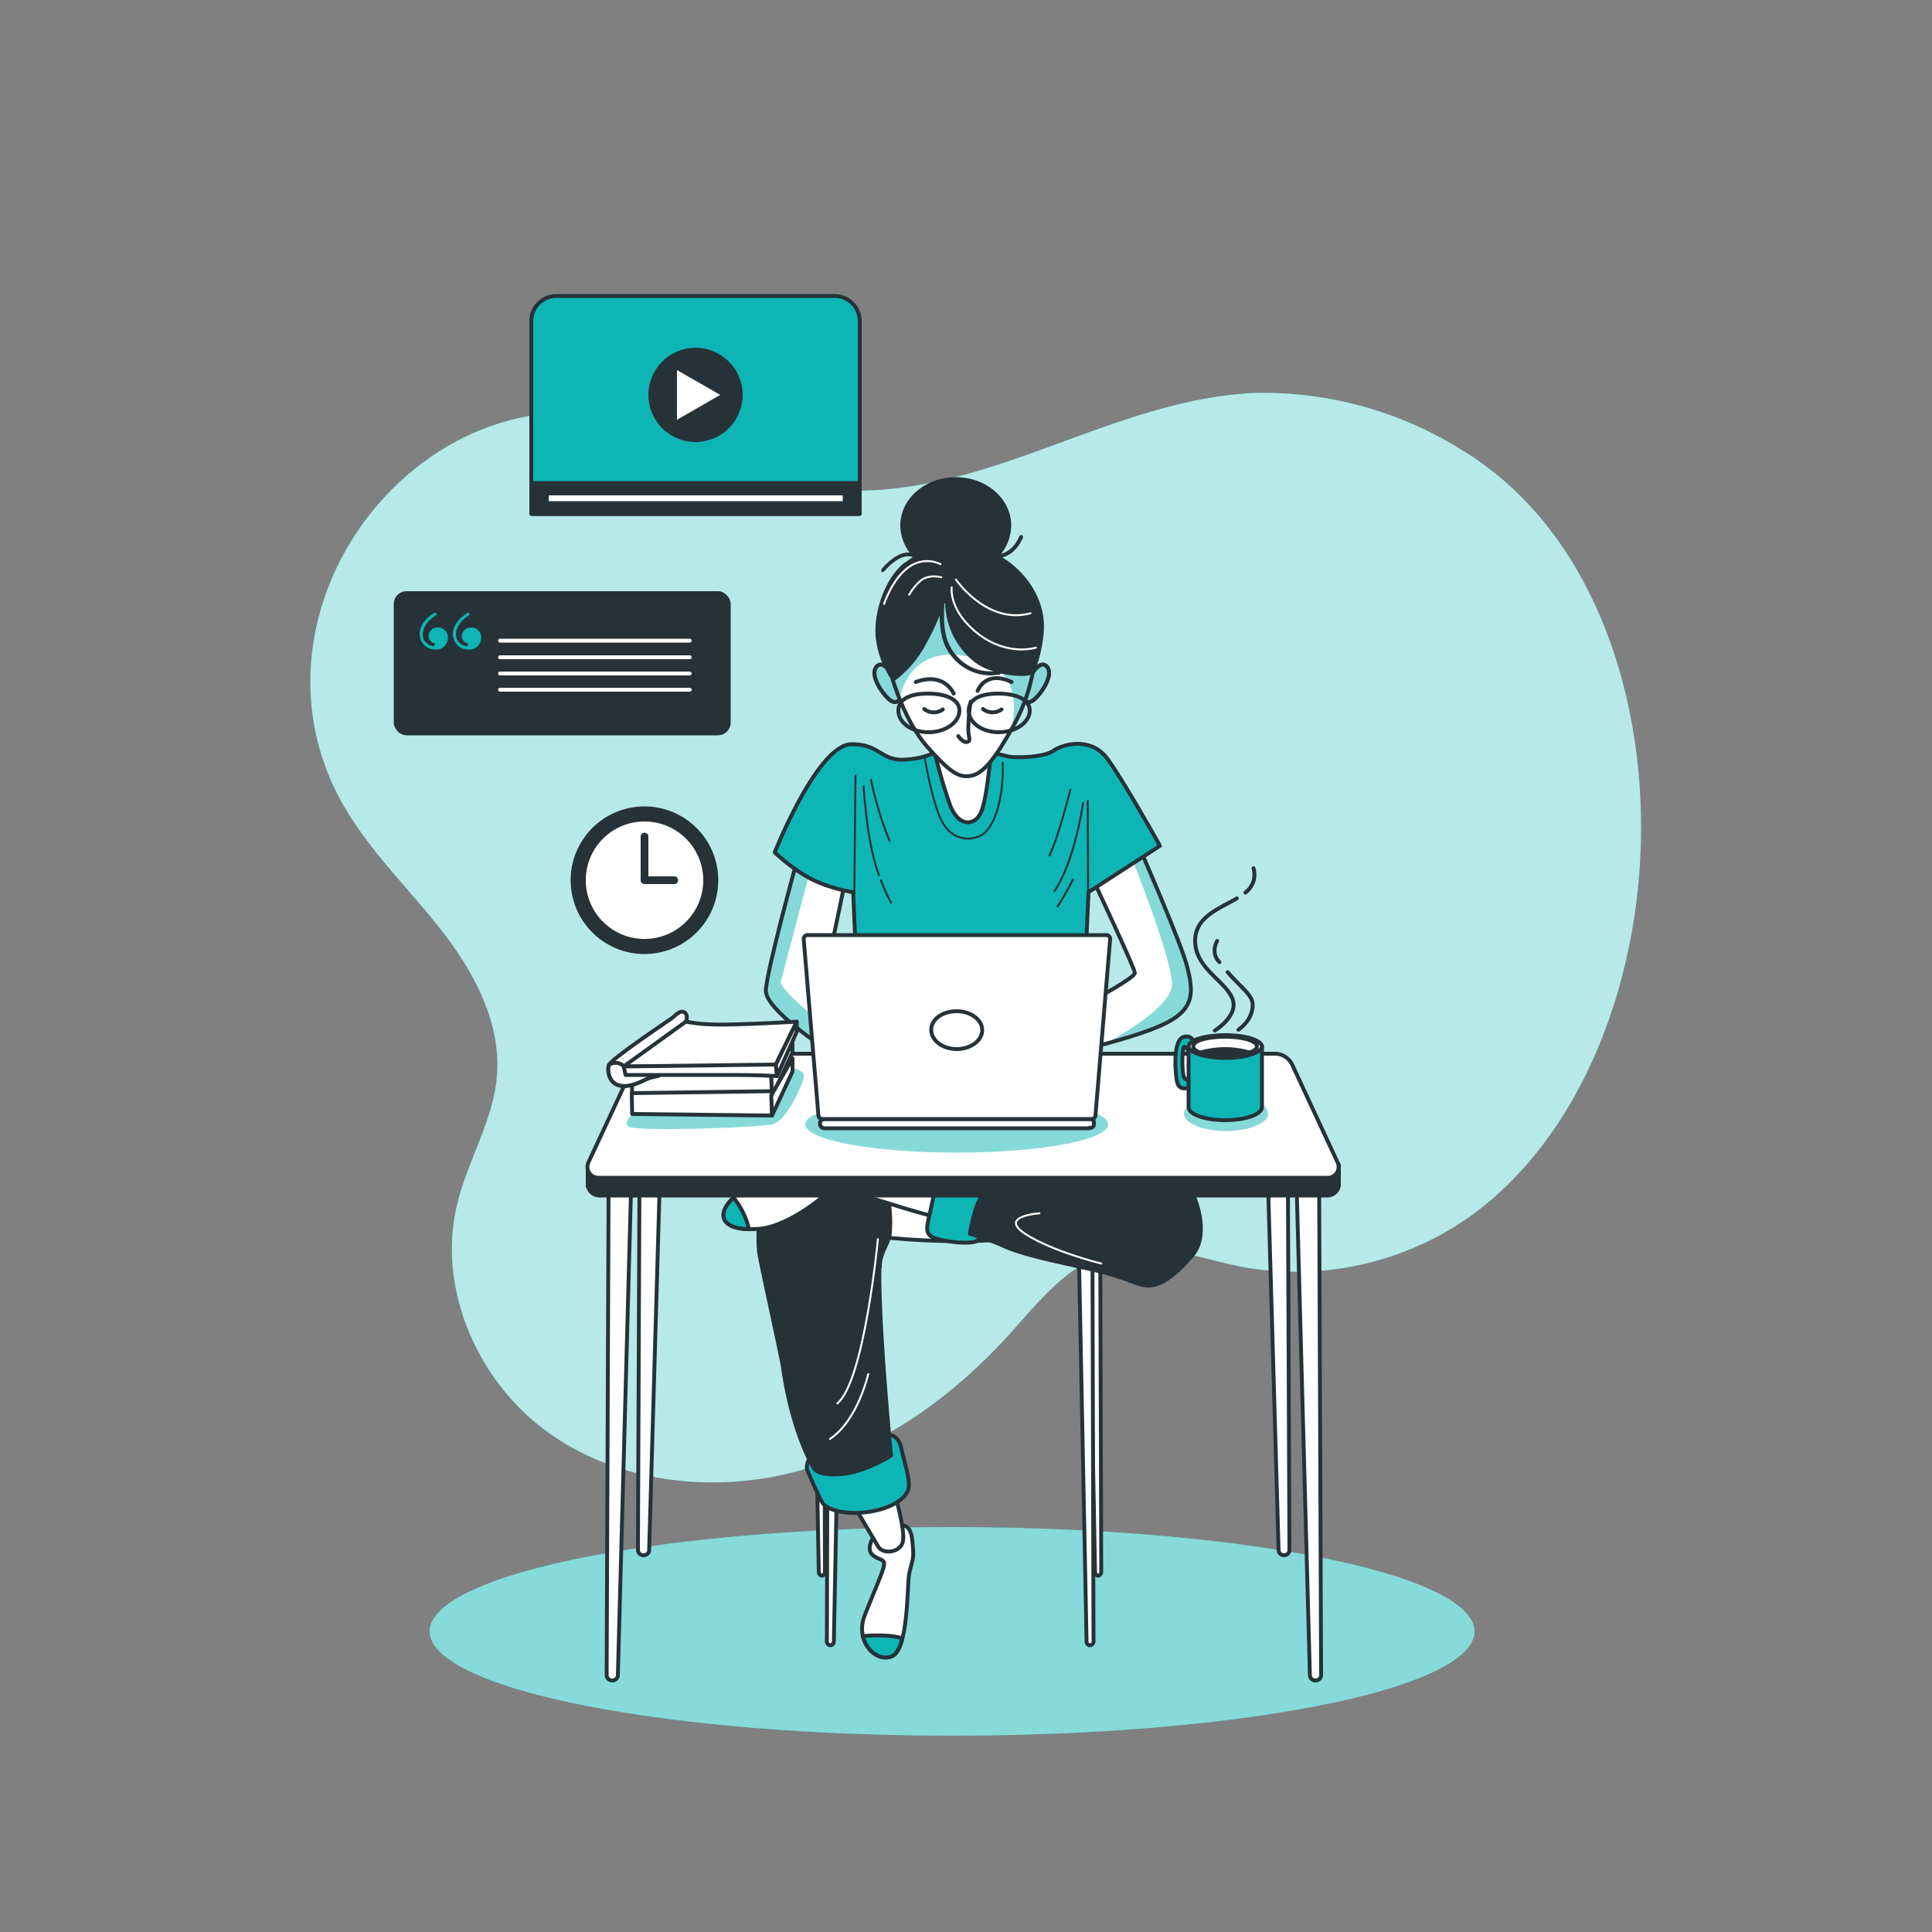 <svg xmlns="http://www.w3.org/2000/svg" viewBox="0 0 500 500"><rect x="0" y="0" width="500" height="500" fill="#808080" stroke="none"/><defs><clipPath id="a"><path d="M283 227.9s10.7 22.7 10.7 23.9-9.5 6.3-11.3 7.4l-4.3 2.2 1 10.5s16.3-3.7 23.2-7.4 6.5-8 5-14.1-12.1-30.3-12.1-30.3Z" fill="#fff" stroke="#263238" stroke-linecap="round" stroke-linejoin="round"/></clipPath><clipPath id="b"><path d="M206.2 222.9s-7.8 28.4-8 33.4 15.4 15 16 15.6-1-17.3-1-17.3l5.4-26Z" fill="#fff" stroke="#263238" stroke-linecap="round" stroke-linejoin="round"/></clipPath><clipPath id="c"><path d="M231 175.8s3.2 11 9 17.5 8 8 11.2 7.5 6.4-4.5 11.1-13 5-15 5.4-15.5-1-12.6-7.7-17.7-14-7.4-20.6-1.8-10.5 14.8-8.3 23" fill="#fff" stroke="#263238" stroke-linecap="round" stroke-linejoin="round"/></clipPath></defs><path d="M424.6 219.8c1.5-41.4-13.4-83.4-46.2-103.3a97 97 0 0 0-54-14.8c-20.4 1-39.5 9.2-58.6 16s-40 12.3-59.7 7.4c-14.3-3.5-26.9-12.1-41-16-55.7-15.6-104.2 47.7-77 97.9 6.7 12.3 17 22.2 25.7 33.2s16 24.4 14.8 38.4c-1 11.5-7.6 21.8-10.3 33.1-5.2 21.6 5.1 45.4 23 58.6s42.1 16.2 63.7 10.8 40.6-18.7 55.6-35.1c8-8.8 15.8-19.1 27.3-22.1 11-2.9 22.5 1.8 33.7 4a78 78 0 0 0 59.7-13.7c27-20 41.9-57 43.3-94.4" fill="#0eb5b5"/><path d="M424.6 219.8c1.5-41.4-13.4-83.4-46.2-103.3a97 97 0 0 0-54-14.8c-20.4 1-39.5 9.2-58.6 16s-40 12.3-59.7 7.4c-14.3-3.5-26.9-12.1-41-16-55.7-15.6-104.2 47.7-77 97.9 6.7 12.3 17 22.2 25.7 33.2s16 24.4 14.8 38.4c-1 11.5-7.6 21.8-10.3 33.1-5.2 21.6 5.1 45.4 23 58.6s42.1 16.2 63.7 10.8 40.6-18.7 55.6-35.1c8-8.8 15.8-19.1 27.3-22.1 11-2.9 22.5 1.8 33.7 4a78 78 0 0 0 59.7-13.7c27-20 41.9-57 43.3-94.4" fill="#fff" opacity=".7"/><ellipse cx="246.4" cy="422.2" rx="135.2" ry="27" fill="#0eb5b5"/><ellipse cx="246.4" cy="422.2" rx="135.2" ry="27" fill="#fff" opacity=".5"/><path d="M144 76.6h72a6.5 6.5 0 0 1 6.5 6.5V133h0-85 0V83a6.5 6.5 0 0 1 6.5-6.4" fill="#0eb5b5" stroke="#263238" stroke-linecap="round" stroke-linejoin="round"/><path fill="#263238" stroke="#263238" stroke-linecap="round" stroke-linejoin="round" d="M137.6 125h84.8v8h-84.8z"/><path fill="#fff" stroke="#263238" stroke-linecap="round" stroke-linejoin="round" d="M141.5 127.7h77.1v2.5h-77.1z"/><circle cx="180" cy="102.2" r="11.7" fill="#263238" stroke="#263238" stroke-linecap="round" stroke-linejoin="round"/><path fill="#fff" stroke="#263238" stroke-linecap="round" stroke-linejoin="round" d="m174.7 94.9 12.7 7.3-12.7 7.3z"/><rect x="102.4" y="153.5" width="86.2" height="36.3" rx="2.8" fill="#263238" stroke="#263238" stroke-linecap="round" stroke-linejoin="round"/><path d="m112.6 158.5.5.6c-2 1.1-3.7 3-3.7 5.1a3 3 0 0 0 2.7 3q.3.1.4-.4c.1-.5-.1-.3-.4-.4a2 2 0 0 1-1.2-1.8 2.3 2.3 0 0 1 2.5-2.2 2.5 2.5 0 0 1 2.5 2.6 3 3 0 0 1-3.3 3.1 4 4 0 0 1-4-3.9c0-2.5 1.9-4.5 4-5.7m8.6 0 .4.6c-1.9 1.1-3.6 3-3.6 5.1a3 3 0 0 0 2.7 3q.3.1.4-.4c.1-.5-.1-.3-.4-.4a2 2 0 0 1-1.2-1.8 2.3 2.3 0 0 1 2.5-2.2 2.5 2.5 0 0 1 2.5 2.6 3 3 0 0 1-3.3 3.1 4 4 0 0 1-4-3.9c0-2.5 1.9-4.5 4-5.7" fill="#0eb5b5"/><path fill="none" stroke="#fff" stroke-linecap="round" stroke-linejoin="round" d="M129.4 165.8h49.1m-49.1 4.3h49.1m-49.1 4.2h49.1m-49.1 4.2h49.1"/><circle cx="166.8" cy="227.8" r="18.6" transform="rotate(-9.3 166.8 227.9)" fill="#263238" stroke="#263238" stroke-linecap="round" stroke-linejoin="round"/><circle cx="166.8" cy="227.8" r="15.7" transform="rotate(-48.7 166.8 227.8)" fill="#fff" stroke="#263238" stroke-linecap="round" stroke-linejoin="round"/><path fill="none" stroke="#263238" stroke-linecap="round" stroke-linejoin="round" stroke-width="2" d="M166.8 216.5v11.3h7.7"/><path d="M283 227.9s10.7 22.7 10.7 23.9-9.5 6.3-11.3 7.4l-4.3 2.2 1 10.5s16.3-3.7 23.2-7.4 6.5-8 5-14.1-12.1-30.3-12.1-30.3Z" fill="#fff"/><g clip-path="url(#a)"><path d="M302.2 264.5c6.9-3.7 6.6-8 5-14.1s-12-30.3-12-30.3l-1.8 1-.5 1s9.8 24.2 10.4 32.2c.4 5.4-10.4 12-17.6 16a89 89 0 0 0 16.5-5.8" style="mix-blend-mode:multiply" fill="#0eb5b5" opacity=".5"/></g><path d="M283 227.9s10.7 22.7 10.7 23.9-9.5 6.3-11.3 7.4l-4.3 2.2 1 10.5s16.3-3.7 23.2-7.4 6.5-8 5-14.1-12.1-30.3-12.1-30.3Z" fill="none" stroke="#263238" stroke-linecap="round" stroke-linejoin="round"/><path d="M206.2 222.9s-7.8 28.4-8 33.4 15.4 15 16 15.6-1-17.3-1-17.3l5.4-26Z" fill="#fff"/><g clip-path="url(#b)"><path d="m209.7 225.2-.1-.8-3.4-1.6s-7.8 28.5-8 33.5 15.4 15 16 15.6c.2.2.1-2.4 0-5.7-4.7-4-11.4-9.6-12.2-11.9" style="mix-blend-mode:multiply" fill="#0eb5b5" opacity=".5"/></g><path d="M206.2 222.9s-7.8 28.4-8 33.4 15.4 15 16 15.6-1-17.3-1-17.3l5.4-26Z" fill="none" stroke="#263238" stroke-linecap="round" stroke-linejoin="round"/><path d="M242.7 194.3s-3 2.1-8.9 2.3-6.1-4-13.4-4c-8.8 0-19.9 28-19.9 28s5.5 5.3 11 7.6a39 39 0 0 0 9.3 2.7l.8 18.3h59.3l.8-18.3 18.5-12s-9.1-16.3-13.5-22.4-11.9-3.8-14.1-2.2-9 1.9-11.5 1.5a99 99 0 0 1-9.6-2.6s-3.8-3.2-8.8 1" fill="#0eb5b5" stroke="#263238" stroke-linecap="round" stroke-linejoin="round"/><path fill="none" stroke="#263238" stroke-linecap="round" stroke-linejoin="round" stroke-width=".5" d="m221.4 200.7-.3 30.4m2.4-27.6s.8 14.8 4 23m.5 1.3a41 41 0 0 0 2.6 5.8m-5.2-31.8a95 95 0 0 0 4.8 15.8m46.8-13.2s-2.9 11.7-5.4 17m10 9.6-.1-23.7m-1.2.5s-2.1 15-7.4 22.8m4.8-3s-2.4 4.6-4 7M239.3 196s1.7 10.3 4 15.6 6.6 6.3 10.2 4.8 6.3-9.2 6-19"/><path d="M230.8 174.5s-2.3-4-4-1.9 1.4 6.7 3.2 8.3 3 .5 3-1.1-2.2-5.3-2.2-5.3" fill="#0eb5b5" stroke="#263238" stroke-linecap="round" stroke-linejoin="round"/><path d="M230.8 174.5s-2.3-4-4-1.9 1.4 6.7 3.2 8.3 3 .5 3-1.1-2.2-5.3-2.2-5.3" fill="#fff" opacity=".5"/><path d="M230.8 174.5s-2.3-4-4-1.9 1.4 6.7 3.2 8.3 3 .5 3-1.1-2.2-5.3-2.2-5.3" fill="none" stroke="#263238" stroke-linecap="round" stroke-linejoin="round"/><path d="M267 174.5s2.3-4 4-1.9-1.4 6.7-3.2 8.3-3 .5-3-1.1 2.2-5.3 2.2-5.3" fill="#0eb5b5" stroke="#263238" stroke-linecap="round" stroke-linejoin="round"/><path d="M267 174.5s2.3-4 4-1.9-1.4 6.7-3.2 8.3-3 .5-3-1.1 2.2-5.3 2.2-5.3" fill="#fff" opacity=".5"/><path d="M267 174.5s2.3-4 4-1.9-1.4 6.7-3.2 8.3-3 .5-3-1.1 2.2-5.3 2.2-5.3" fill="none" stroke="#263238" stroke-linecap="round" stroke-linejoin="round"/><path d="M241.6 193.4a129 129 0 0 0 4.3 15c2.1 5.5 6.2 5.5 7.9 2s2.7-16.4 2.7-16.4-11.2 1.6-15-.6" fill="#fff" stroke="#263238" stroke-linecap="round" stroke-linejoin="round"/><path d="M231 175.8s3.2 11 9 17.5 8 8 11.2 7.5 6.4-4.5 11.1-13 5-15 5.4-15.5-1-12.6-7.7-17.7-14-7.4-20.6-1.8-10.5 14.8-8.3 23" fill="#fff"/><g clip-path="url(#c)"><path d="M260 154.5c-6.7-5.1-14.1-7.4-20.6-1.8s-10.5 14.9-8.3 23.1c0 0 .5 2.2 1.7 5l.2-1c1.4-4.6 5.6-13.4 19.8-9.3 11.3 3.1 10 13 8.9 18.4l.6-1.1c4.6-8.5 5-15 5.4-15.6s-1-12.5-7.7-17.7" style="mix-blend-mode:multiply" fill="#0eb5b5" opacity=".5"/></g><path d="M231 175.8s3.2 11 9 17.5 8 8 11.2 7.5 6.4-4.5 11.1-13 5-15 5.4-15.5-1-12.6-7.7-17.7-14-7.4-20.6-1.8-10.5 14.8-8.3 23" fill="none" stroke="#263238" stroke-linecap="round" stroke-linejoin="round"/><path d="M251.2 181.6a49 49 0 0 0-.6 7c0 2.4.8 3.1-.3 3.4s-2.3-1.5-2.3-1.5m-8.8-7a4 4 0 0 0 4.8.1m10.4-.1a4 4 0 0 0 4.8.1m-12.4-4.1s-2.3-5.7-9.8-3m16 2.3s2-5.5 8.8-2.3" fill="none" stroke="#263238" stroke-linecap="round" stroke-linejoin="round"/><path d="M248.3 183.9c0 3-3.6 5.6-8 5.6s-7.8-2.5-7.8-5.6 3.3-4.4 7.6-4.4 8.2 1.3 8.2 4.4m18.2 0c0 3-3.6 5.6-8 5.6s-7.8-2.5-7.8-5.6 3.3-4.4 7.6-4.4 8.2 1.3 8.2 4.4" fill="none" stroke="#263238" stroke-linecap="round" stroke-linejoin="round"/><path d="m165.6 279.8-.5 121.3a1.4 1.4 0 0 0 1.5 1.4h0a1.4 1.4 0 0 0 1.4-1.4l3.5-121.1Zm-8.1 28.4-.5 125.3a1.4 1.4 0 0 0 1.4 1.4h0a1.4 1.4 0 0 0 1.5-1.3l3.4-125.3Zm175.7-28.4.5 121.3a1.4 1.4 0 0 1-1.4 1.4h0a1.4 1.4 0 0 1-1.4-1.4L327.4 280Zm8.2 28.4.5 125.3a1.4 1.4 0 0 1-1.4 1.4h0a1.4 1.4 0 0 1-1.5-1.3l-3.4-125.3Zm-127.1 5.2-.3 111.2a1 1 0 0 0 1 1.2h0a1 1 0 0 0 .8-1.1l2.2-111.2Zm70.4-3.6.3 97a1 1 0 0 1-.8 1h0a1 1 0 0 1-.8-1l-1.8-97Zm-71.5 0 .3 97a1 1 0 0 1-.8 1h0a1 1 0 0 1-.8-1l-1.8-97Z" fill="#fff" stroke="#263238" stroke-linecap="round" stroke-linejoin="round"/><path d="m282.7 313.4.3 111.2a1 1 0 0 1-1 1.2h0a1 1 0 0 1-.8-1.1L279 313.5Z" fill="#fff" stroke="#263238" stroke-linecap="round" stroke-linejoin="round"/><ellipse cx="248" cy="311" rx="44.5" ry="10.2" fill="#fff" stroke="#263238" stroke-linecap="round" stroke-linejoin="round"/><path d="M226.3 397.3s-2.3 3.4-.6 5 3.3 1 3.1 2.7-2.8 7.3-5.1 13.3 2.5 12 7 10.4 4-18.4 4.6-21.4 1.2-3.5 1-6.3-.3-5.8-2.5-6.2-6.5 1.4-7.5 2.5" fill="#fff" stroke="#263238" stroke-linecap="round" stroke-linejoin="round"/><path d="M233.5 424c-3-1-7.6-.8-10.2-.6.9 3.8 4.2 6.4 7.4 5.3q2-1 2.8-4.6" fill="#0eb5b5" stroke="#263238" stroke-linecap="round" stroke-linejoin="round"/><path d="m221.2 390 6.1 10.3c1.3 2.1 5.9 1.5 6.4-1.5s-1.9-11.3-1.9-11.3l-10 2.5Z" fill="#fff" stroke="#263238" stroke-linecap="round" stroke-linejoin="round"/><path d="M209.7 377s-1.4 2.2-.7 3.7 2.5 5.8 3.7 8 6.5 3.5 12.6 2.5 9.7-3.9 9.9-6.4-1-5.8-1.9-9.8-3-3.8-6-3.8-15.1 3.5-17.6 5.8" fill="#0eb5b5" stroke="#263238" stroke-linecap="round" stroke-linejoin="round"/><path d="M227.7 328c0-4.1 2.4-6.1 2.6-9a35 35 0 0 0-.9-11l-4.6-6.2c-13 .1-22.5.4-22.6.4-.5.2-.9 3-1.2 5.3 0 0-5.6.7-4.6 16.2.2 2.2 5.8 27.2 6.2 30 2.5 17.5 8 26.2 8 26.2s.6 2.1 7 1.6 13-4.8 13-4.8-3.3-33.9-3-48.7" fill="#263238" stroke="#263238" stroke-linecap="round" stroke-linejoin="round"/><path d="M200.1 305s-6.9 1-11.1 5.8-.6 8 7.6 7.2 17.6-9.3 18-9.7-8.5-6.2-14.5-3.3" fill="#fff" stroke="#263238" stroke-linecap="round" stroke-linejoin="round"/><path d="M212.3 308a65 65 0 0 1 13 2c5.7 1.7 15.7 5 18 5s1.7-8.7 1.7-10.3-30-2.7-33.7-2.7 1 6 1 6" fill="#fff" stroke="#263238" stroke-linecap="round" stroke-linejoin="round"/><path d="M245 304.7s-2.7 1.3-3.7 6.3-2.3 7.7-.3 9 10.7 2.3 12 1 5-8 5.7-12.3-13.7-4-13.7-4" fill="#0eb5b5" stroke="#263238" stroke-linecap="round" stroke-linejoin="round"/><path d="M256.3 306.3a21 21 0 0 0-3.6 6 56 56 0 0 0-1.7 7 65 65 0 0 1 9.3 3.4c5.4 2.3 14.4 4 23 6s11 4 14 4 6.7-2.4 11.4-8 .6-17.7-4-21.4-29.7-6.6-33-5.6-15.4 8.6-15.4 8.6" fill="#263238" stroke="#263238" stroke-linecap="round" stroke-linejoin="round"/><path d="M193.8 318a20 20 0 0 0-4-8.1l-.8.9c-3.7 4.2-1.4 7.2 4.8 7.3" fill="#0eb5b5" stroke="#263238" stroke-linecap="round" stroke-linejoin="round"/><path d="M227.2 320.7s-3.5 36.8-10.5 42.5m8-7.6s-2.7 12-9.9 16.8M269 314s-10.7.7-3.7 5.3S285 327 285 327" fill="none" stroke="#fff" stroke-linecap="round" stroke-linejoin="round" stroke-width=".5"/><path d="m346.5 301.4-3.6-3.2-8.4-18a5 5 0 0 0-4.3-2.8H168.6a5 5 0 0 0-4.4 2.8l-10.4 22.4-1.7-.7v5.2h.1a3 3 0 0 0 2.9 2.3h188.6a3 3 0 0 0 2.8-2.6Z" fill="#263238" stroke="#263238" stroke-linecap="round" stroke-linejoin="round"/><path d="M343.7 304.8H155a2.8 2.8 0 0 1-2.7-4l11.8-25.3a5 5 0 0 1 4.4-2.8h161.6a5 5 0 0 1 4.3 2.8l11.8 25.4a2.8 2.8 0 0 1-2.6 3.9" fill="#fff" stroke="#263238" stroke-linecap="round" stroke-linejoin="round"/><path d="M164.6 287.7s-4.2 2.9-1.6 4 33.4.2 37.1-.8 8-11 8-12.6-5.3-2.7-7.3-2.8-28.2 1.5-28.2 1.5Z" style="mix-blend-mode:multiply" fill="#0eb5b5" opacity=".5"/><ellipse cx="317.3" cy="288.2" rx="10.9" ry="4.5" style="mix-blend-mode:multiply" fill="#0eb5b5" opacity=".5"/><ellipse cx="247.6" cy="291" rx="39.2" ry="7.3" style="mix-blend-mode:multiply" fill="#0eb5b5" opacity=".5"/><path d="M309.3 270.3s-.7-2.8-3.1-1.9-2.2 7.3-1.7 11 3.7 1.8 3.7 1.8v-2.1s-1.2 1-1.8-.4-.5-7.9.1-7.8 1.8 2.2 1.8 2.2.4-.2 1-2.8" fill="#0eb5b5" stroke="#263238" stroke-linecap="round" stroke-linejoin="round"/><path d="M307.6 270.8v15.7c0 1.9 4.2 3.4 9.5 3.4s9.5-1.5 9.5-3.4v-15.7Z" fill="#0eb5b5" stroke="#263238" stroke-linecap="round" stroke-linejoin="round"/><path d="M326.6 270.8c0 1.6-4.3 3-9.5 3s-9.5-1.4-9.5-3 4.2-2.9 9.5-2.9 9.5 1.3 9.5 3" fill="#fff" stroke="#263238" stroke-linecap="round" stroke-linejoin="round"/><path d="M325.3 270.8c0 1.4-3.7 2.5-8.2 2.5s-8.3-1-8.3-2.5 3.7-2.5 8.3-2.5 8.2 1.1 8.2 2.5" fill="#fff" stroke="#263238" stroke-linecap="round" stroke-linejoin="round"/><path d="M310.7 272.4a23 23 0 0 0 12.7 0 23 23 0 0 0-12.7 0" fill="#263238" stroke="#263238" stroke-linecap="round" stroke-linejoin="round"/><path fill="#fff" stroke="#263238" stroke-linecap="round" stroke-linejoin="round" d="m163.5 278 .1 5.4 36.2.3v-6.2z"/><path fill="#fff" stroke="#263238" stroke-linecap="round" stroke-linejoin="round" d="m199.8 283.7 5.3-11.3V269l-5.5 9.6z"/><path fill="#fff" stroke="#263238" stroke-linecap="round" stroke-linejoin="round" d="m163.5 282.9.1 5.4 36.2.4v-6.3z"/><path fill="#fff" stroke="#263238" stroke-linecap="round" stroke-linejoin="round" d="m199.8 288.7 5.3-11.4v-3.4l-5.5 9.6zm-22.3-24.3s.8-1.7-.4-2.4-2.5 1-3.2 1.5-15.8 10.6-16.3 12.1 0 5 3.2 5.4 6.1-1.8 7.6-2.2l2-.4 9.9-13.4Z"/><path d="M160.8 281c3.2.4 6.1-1.8 7.6-2.1l2-.5.3-.5-9.3-2a3 3 0 0 0-3.8-.3c-.5 1.6 0 5 3.2 5.4" fill="#fff" stroke="#263238" stroke-linecap="round" stroke-linejoin="round"/><path d="M161.4 276h28c8.8 0 11.4-.5 11.4-.5l5.4-11.1s-17 1-22.3.7a40 40 0 0 1-6.4-.7Z" fill="#fff" stroke="#263238" stroke-linecap="round" stroke-linejoin="round"/><path d="m161.4 276 .5 2.2h28.7c6 0 10.5.3 10.5.3l-.3-3Z" fill="#fff" stroke="#263238" stroke-linecap="round" stroke-linejoin="round"/><path fill="#fff" stroke="#263238" stroke-linecap="round" stroke-linejoin="round" d="m201.1 278.5 5.1-11.5v-2.6l-5.4 11.1zm80.8 13.5h-68.5a1.2 1.2 0 0 1-1.2-1.2h0a1.2 1.2 0 0 1 1.2-1.2h68.5a1 1 0 0 1 1.2 1.2h0a1 1 0 0 1-1.2 1.1"/><path d="M282.5 289.6h-69.7a1 1 0 0 1-1-1l-3.8-45.5a1 1 0 0 1 1-1.1h77.3a1 1 0 0 1 1 1.1l-3.8 45.6a1 1 0 0 1-1 .9" fill="#fff" stroke="#263238" stroke-linecap="round" stroke-linejoin="round"/><path d="M254.2 266.6c0 2.7-3 4.9-6.6 4.9s-6.6-2.2-6.6-5 3-4.8 6.6-4.8 6.6 2.2 6.6 4.9" fill="#fff" stroke="#263238" stroke-linecap="round" stroke-linejoin="round"/><path d="M322.3 231a6 6 0 0 0 2.2-3.3 6 6 0 0 0-.1-3m-10 42s6.6-4 4.4-8.6-9.5-7.6-9.5-14.7c0-6.2 6.6-8.4 10.8-10.9" fill="none" stroke="#263238" stroke-linecap="round" stroke-linejoin="round"/><path d="M320.5 266.5s3.7-2.4 3.7-6.4c0-2.6-2.8-4.3-6.5-8.5m-2.1-2.6s-2.4-2-.6-5.5" fill="none" stroke="#263238" stroke-linecap="round" stroke-linejoin="round"/><path d="M259.3 144.3c1.2-.3 3.8-1.3 5.5-5.3l-.3-.6-.6.2c-1.6 3.7-3.9 4.5-4.8 4.7a12 12 0 0 0 2.6-7.3c0-6.9-6.4-12.5-14.3-12.5S233 129 233 136a12 12 0 0 0 2.4 7c-1.5-.1-4 .5-7.3 4.3v.7l.3.1.4-.2c4.2-4.8 6.9-4 7.4-3.7l-2.6 1.8c-4.6 4.1-7.4 12-7 18.5a24 24 0 0 0 4.5 12 28 28 0 0 0 8.1-9 76 76 0 0 0 4-8.2c0 2.9.4 6.4 2 9a13 13 0 0 0 11.2 6.5l2.3-.2.4-.3c3.8.9 7.6.8 8.2 0 1-1.3 2.3-5.4 2.8-10.4.8-8.5-4.5-15.9-10.8-19.7m-13.2 23.4c-2-3.1-1.9-8.3-1.7-11.3l.2-.3a20 20 0 0 0 8.1 15.7 15 15 0 0 0 4.4 2c-2.4.2-7.5-.3-11-6" fill="#263238"/><path d="M246.3 152s-.9 6 6.8 12 15 3.6 15 3.6" fill="none" stroke="#fff" stroke-linecap="round" stroke-linejoin="round" stroke-width=".5"/><path d="M247.4 150s8.1 11.8 19.3 8.7M243.4 146a8 8 0 0 0-8.1.7c-4.3 2.9-6.5 9.6-6.5 9.6m14.8-6.9s-3.5-1-5.7 1.2a14 14 0 0 0-2.6 3.3" fill="none" stroke="#fff" stroke-linecap="round" stroke-linejoin="round" stroke-width=".5"/></svg>